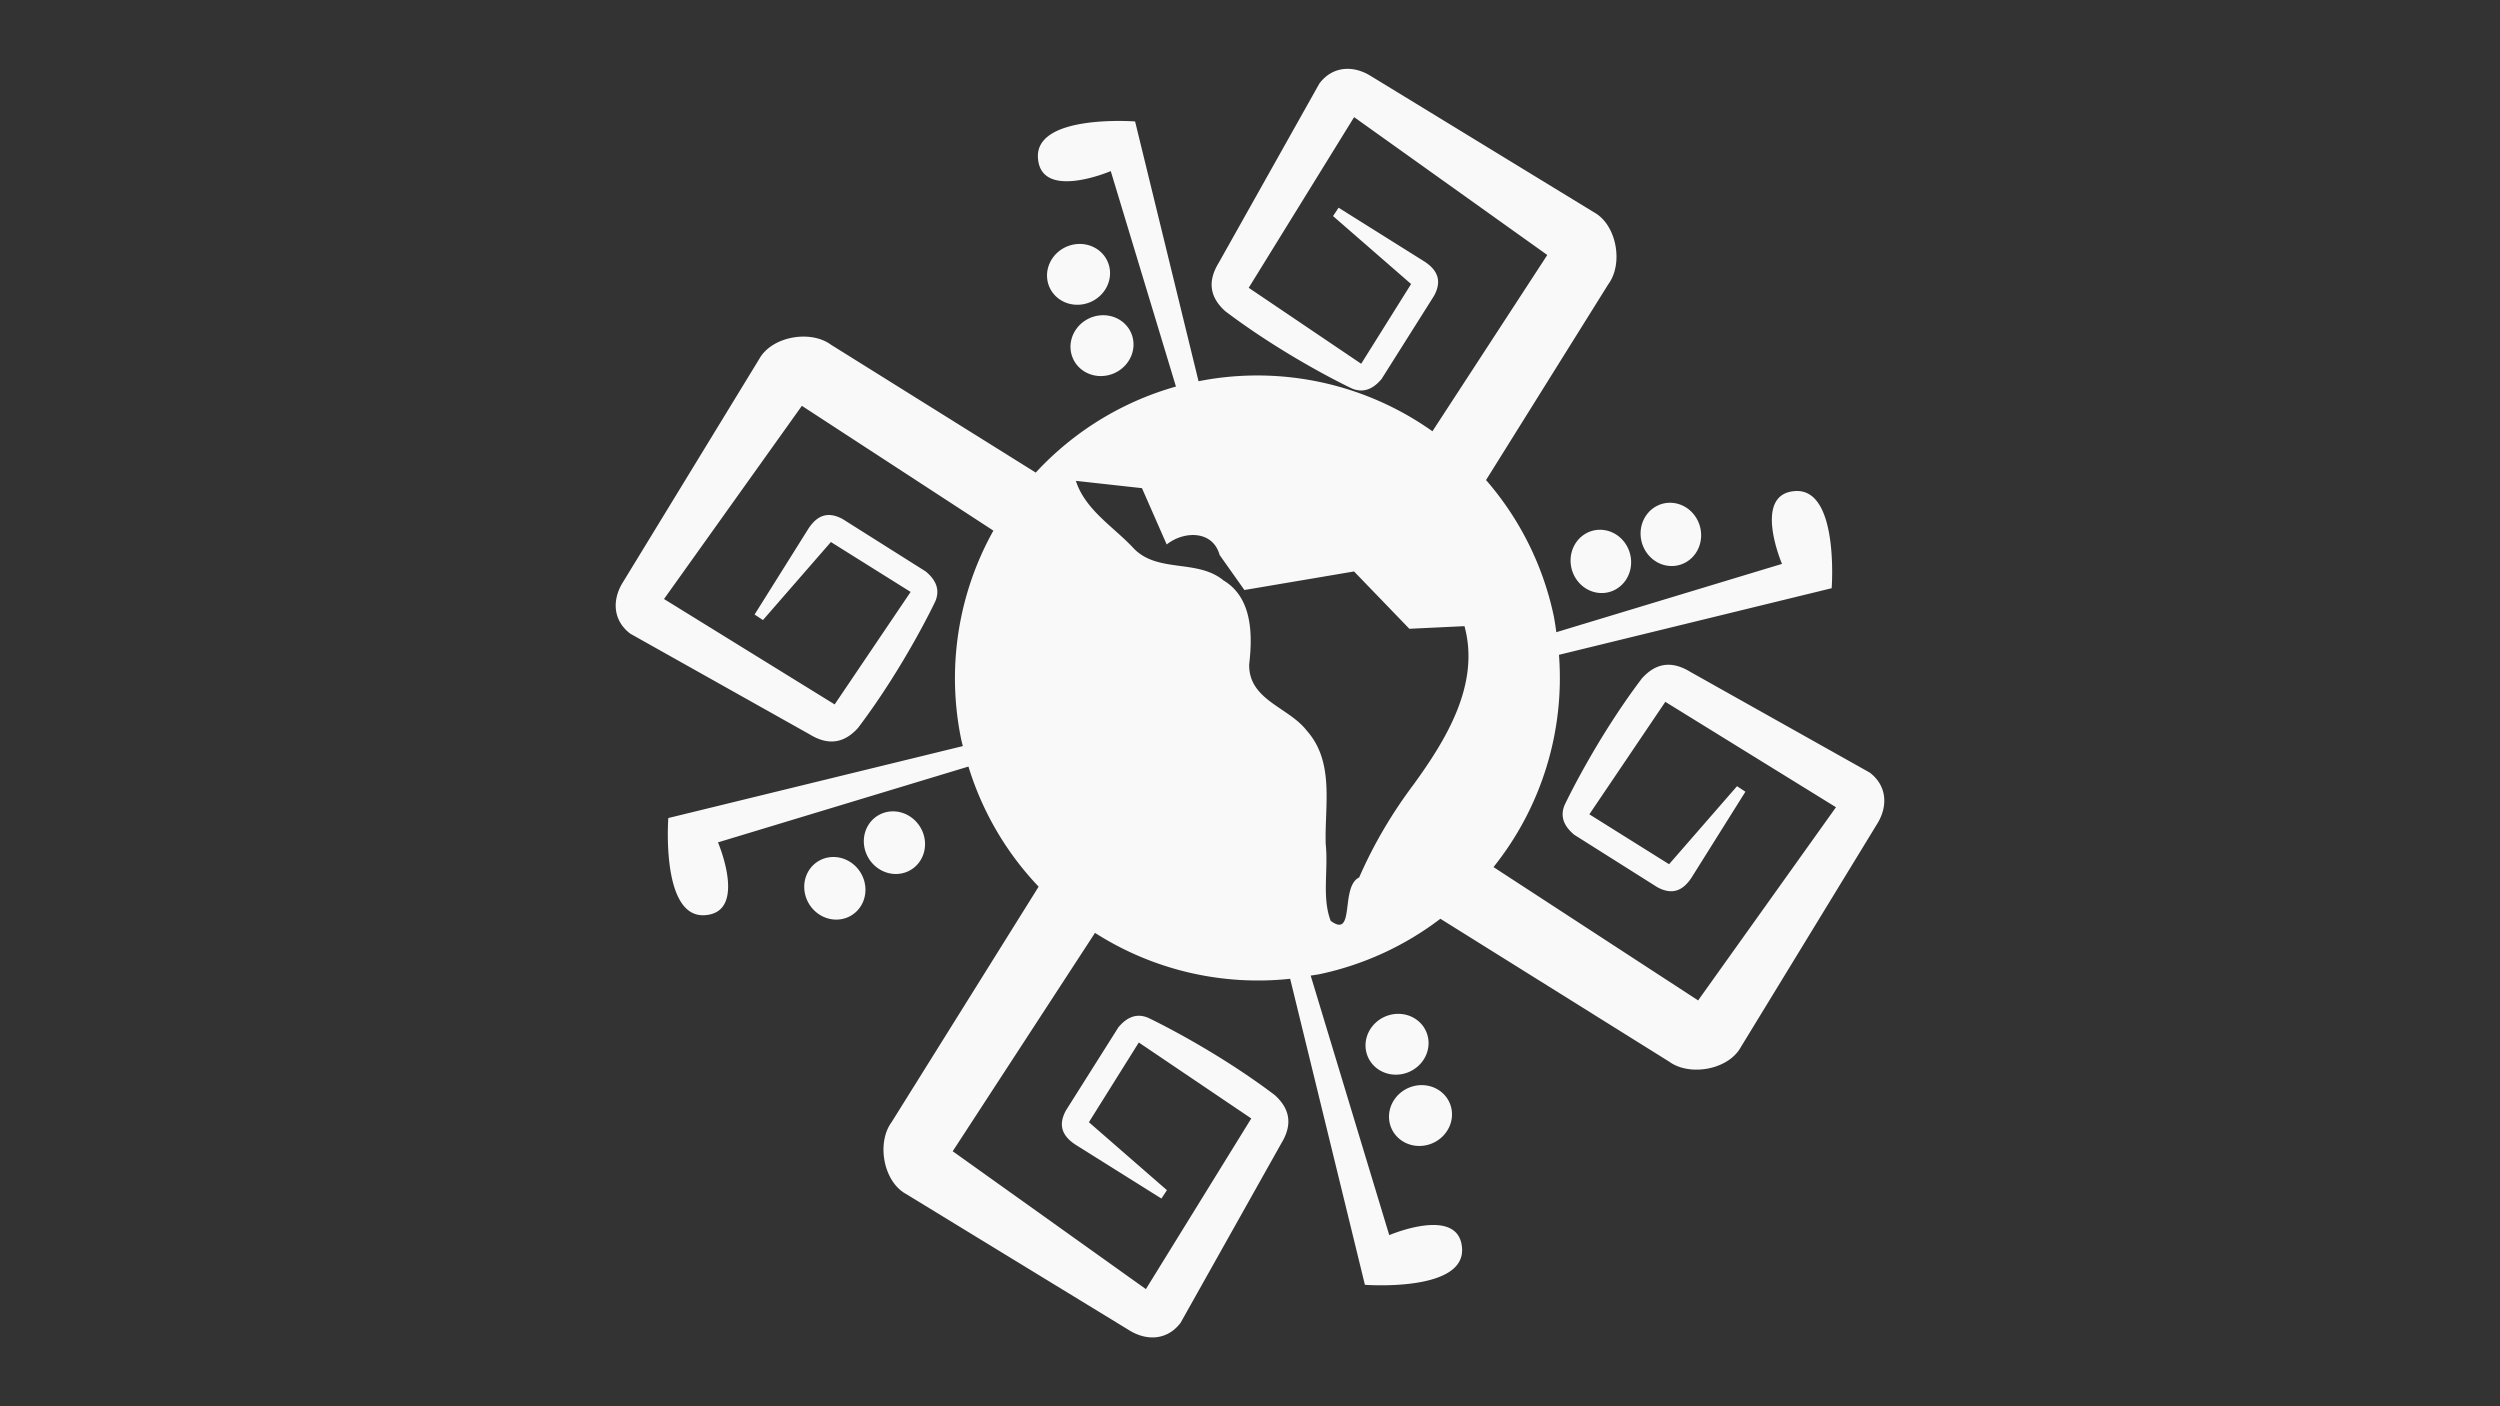<?xml version="1.0" encoding="UTF-8" standalone="no"?>
<!-- Created with Inkscape (http://www.inkscape.org/) -->

<svg
   xmlns:dc="http://purl.org/dc/elements/1.1/"
   xmlns:cc="http://creativecommons.org/ns#"
   xmlns:rdf="http://www.w3.org/1999/02/22-rdf-syntax-ns#"
   xmlns:svg="http://www.w3.org/2000/svg"
   xmlns="http://www.w3.org/2000/svg"
   xmlns:sodipodi="http://sodipodi.sourceforge.net/DTD/sodipodi-0.dtd"
   xmlns:inkscape="http://www.inkscape.org/namespaces/inkscape"
   width="1920"
   height="1080"
   viewBox="0 0 508 285.75"
   version="1.1"
   id="svg1390"
   inkscape:version="0.92.3 (2405546, 2018-03-11)"
   sodipodi:docname="graphi2-curvas.svg"
   inkscape:export-filename="fondo-video.png"
   inkscape:export-xdpi="96"
   inkscape:export-ydpi="96">
  <rect x="0" y="0" width="508" height="285.75" fill="#333333" stroke="none"/>
  <defs
     id="defs1384" />
  <sodipodi:namedview
     id="base"
     pagecolor="#c0966c"
     bordercolor="#666666"
     borderopacity="1.0"
     inkscape:pageopacity="0"
     inkscape:pageshadow="2"
     inkscape:zoom="0.24748737"
     inkscape:cx="817.25516"
     inkscape:cy="572.27667"
     inkscape:document-units="mm"
     inkscape:current-layer="layer9"
     showgrid="false"
     units="px"
     inkscape:showpageshadow="false"
     borderlayer="true"
     inkscape:window-width="1600"
     inkscape:window-height="840"
     inkscape:window-x="0"
     inkscape:window-y="0"
     inkscape:window-maximized="1" />
  <g
     inkscape:groupmode="layer"
     id="layer9"
     inkscape:label="logo1"
     style="display:inline">
    <path
       style="color:#000000;display:inline;overflow:visible;visibility:visible;fill:#ffffff;fill-opacity:0.965;fill-rule:nonzero;stroke:none;stroke-width:1.223;marker:none;enable-background:accumulate"
       d="m 273.545,13.993 c -2.044,0.078 -3.97,1.025 -5.433,2.955 L 247.638,53.414 c -2.095,3.432 -2.095,6.731 1.328,9.817 12.64,9.553 25.726,15.704 25.726,15.704 2.306,0.972 4.301,0.173 6.059,-1.947 l 10.643,-16.871 c 1.737,-3.175 0.58,-5.321 -1.954,-6.979 l -17.441,-10.932 -1.124,1.701 15.86,13.806 -10.141,16.203 -22.855,-15.435 21.416,-34.678 39.253,28.013 -23.338,35.818 A 61.498,61.498 78.261 0 0 243.543,77.467 l -12.892,-52.789 c 0,0 -20.233,-1.537 -19.745,7.342 0.49,8.879 14.8,2.748 14.8,2.748 l 13.248,43.779 A 61.498,61.498 78.261 0 0 210.466,96.029 L 168.838,70.035 c -4.162,-3.055 -12.006,-1.686 -14.554,2.9 l -27.637,45.263 c -2.346,3.669 -2.104,7.89 1.426,10.566 l 36.466,20.47 c 3.432,2.095 6.731,2.098 9.817,-1.325 9.553,-12.64 15.704,-25.729 15.704,-25.729 0.971,-2.307 0.172,-4.297 -1.947,-6.056 l -16.871,-10.643 c -3.175,-1.737 -5.321,-0.58 -6.979,1.954 l -10.932,17.438 1.701,1.124 13.806,-15.857 16.2,10.141 -15.435,22.855 -34.675,-21.416 28.013,-39.256 38.916,25.36 a 61.498,61.498 78.261 0 0 -6.535,42.45 61.498,61.498 78.261 0 0 0.327,1.332 l -59.846,14.619 c 0,0 -1.537,20.234 7.342,19.745 8.879,-0.489 2.748,-14.8 2.748,-14.8 l 50.894,-15.406 a 61.498,61.498 78.261 0 0 14.263,24.407 l -29.889,47.868 c -3.055,4.162 -1.686,12.003 2.9,14.551 l 45.263,27.64 c 3.669,2.346 7.887,2.104 10.563,-1.426 L 260.358,232.336 c 2.095,-3.432 2.098,-6.731 -1.325,-9.817 -12.64,-9.553 -25.729,-15.704 -25.729,-15.704 -2.307,-0.972 -4.297,-0.172 -6.055,1.947 l -10.647,16.871 c -1.737,3.175 -0.577,5.318 1.957,6.976 l 17.438,10.935 1.124,-1.701 -15.857,-13.809 10.141,-16.2 22.852,15.435 -21.413,34.678 -39.256,-28.013 28.914,-44.372 a 61.498,61.498 78.261 0 0 39.658,9.328 l 15.189,62.182 c 0,0 20.233,1.537 19.745,-7.342 -0.489,-8.879 -14.8,-2.751 -14.8,-2.751 l -15.964,-52.738 a 61.498,61.498 78.261 0 0 1.714,-0.269 61.498,61.498 78.261 0 0 24.64,-11.278 l 46.474,29.021 c 4.162,3.055 12.007,1.686 14.554,-2.9 l 27.641,-45.263 c 2.346,-3.669 2.104,-7.89 -1.426,-10.566 l -36.466,-20.47 c -3.432,-2.095 -6.735,-2.098 -9.821,1.325 -9.553,12.64 -15.704,25.729 -15.704,25.729 -0.971,2.307 -0.169,4.297 1.95,6.056 l 16.867,10.643 c 3.175,1.737 5.322,0.58 6.979,-1.954 l 10.935,-17.438 -1.704,-1.124 -13.806,15.857 -16.2,-10.141 15.435,-22.855 34.678,21.416 -28.013,39.253 -41.576,-27.09 a 61.498,61.498 78.261 0 0 13.303,-43.134 l 55.411,-13.533 c 0,0 1.537,-20.234 -7.342,-19.745 -8.879,0.489 -2.751,14.8 -2.751,14.8 l -45.859,13.88 a 61.498,61.498 78.261 0 0 -0.503,-3.214 61.498,61.498 78.261 0 0 -13.776,-27.702 l 24.873,-39.833 c 3.055,-4.162 1.683,-12.003 -2.903,-14.551 L 278.674,15.522 c -1.376,-0.88 -2.827,-1.395 -4.247,-1.51 -0.296,-0.026 -0.59,-0.031 -0.882,-0.02 z m -53.894,35.582 a 6.127,6.453 66.515 0 0 -6.7,4.886 6.127,6.453 66.515 0 0 4.636,7.332 6.127,6.453 66.515 0 0 7.779,-4.756 6.127,6.453 66.515 0 0 -4.636,-7.332 6.127,6.453 66.515 0 0 -1.079,-0.13 z m 4.769,14.483 a 6.127,6.453 66.515 0 0 -6.7,4.889 6.127,6.453 66.515 0 0 4.636,7.332 6.127,6.453 66.515 0 0 7.779,-4.756 6.127,6.453 66.515 0 0 -4.636,-7.332 6.127,6.453 66.515 0 0 -1.079,-0.133 z m -5.803,33.651 c 4.476,0.494 8.953,0.989 13.43,1.484 1.675,3.815 3.35,7.629 5.025,11.444 3.56,-2.819 9.384,-2.876 10.76,2.145 1.675,2.369 3.353,4.739 5.028,7.109 7.427,-1.257 14.854,-2.514 22.282,-3.771 3.747,3.884 7.493,7.767 11.24,11.651 3.733,-0.176 7.464,-0.357 11.198,-0.535 3.21,11.755 -3.69,23.007 -10.323,32.151 -4.425,5.892 -8.156,12.209 -11.074,18.909 -3.903,1.866 -0.74,12.562 -5.79,8.819 -1.812,-4.746 -0.452,-10.369 -1.011,-15.61 -0.24,-7.789 1.866,-16.686 -3.898,-23.095 -3.657,-4.723 -11.763,-6.148 -11.654,-13.388 0.706,-5.977 0.681,-13.55 -5.2,-17.068 -5.272,-4.371 -13.23,-1.499 -18.144,-6.396 -4.082,-4.457 -9.926,-7.838 -11.868,-13.848 z m 120.544,4.455 a 6.453,6.127 74.163 0 0 -4.572,2.44 6.453,6.127 74.163 0 0 1.251,9.03 6.453,6.127 74.163 0 0 8.609,-1.059 6.453,6.127 74.163 0 0 -1.247,-9.03 6.453,6.127 74.163 0 0 -4.04,-1.38 z m -14.23,5.489 a 6.453,6.127 74.163 0 0 -4.568,2.44 6.453,6.127 74.163 0 0 1.251,9.03 6.453,6.127 74.163 0 0 8.609,-1.06 6.453,6.127 74.163 0 0 -1.247,-9.03 6.453,6.127 74.163 0 0 -4.044,-1.38 z m -143.516,57.215 a 6.453,6.127 57.815 0 0 -5.518,3.927 6.453,6.127 57.815 0 0 3.739,8.314 6.453,6.127 57.815 0 0 7.964,-3.441 6.453,6.127 57.815 0 0 -3.739,-8.314 6.453,6.127 57.815 0 0 -2.446,-0.486 z m -12.108,9.273 a 6.453,6.127 57.815 0 0 -5.518,3.927 6.453,6.127 57.815 0 0 3.739,8.311 6.453,6.127 57.815 0 0 7.964,-3.441 6.453,6.127 57.815 0 0 -3.739,-8.311 6.453,6.127 57.815 0 0 -2.446,-0.486 z m 115.065,31.878 a 6.127,6.453 66.515 0 0 -6.7,4.886 6.127,6.453 66.515 0 0 4.637,7.332 6.127,6.453 66.515 0 0 7.779,-4.753 6.127,6.453 66.515 0 0 -4.636,-7.335 6.127,6.453 66.515 0 0 -1.079,-0.13 z m 4.769,14.483 a 6.127,6.453 66.515 0 0 -6.7,4.889 6.127,6.453 66.515 0 0 4.636,7.332 6.127,6.453 66.515 0 0 7.776,-4.756 6.127,6.453 66.515 0 0 -4.633,-7.332 6.127,6.453 66.515 0 0 -1.079,-0.133 z"
       id="path2795"
       inkscape:connector-curvature="0" />
  </g>
</svg>
